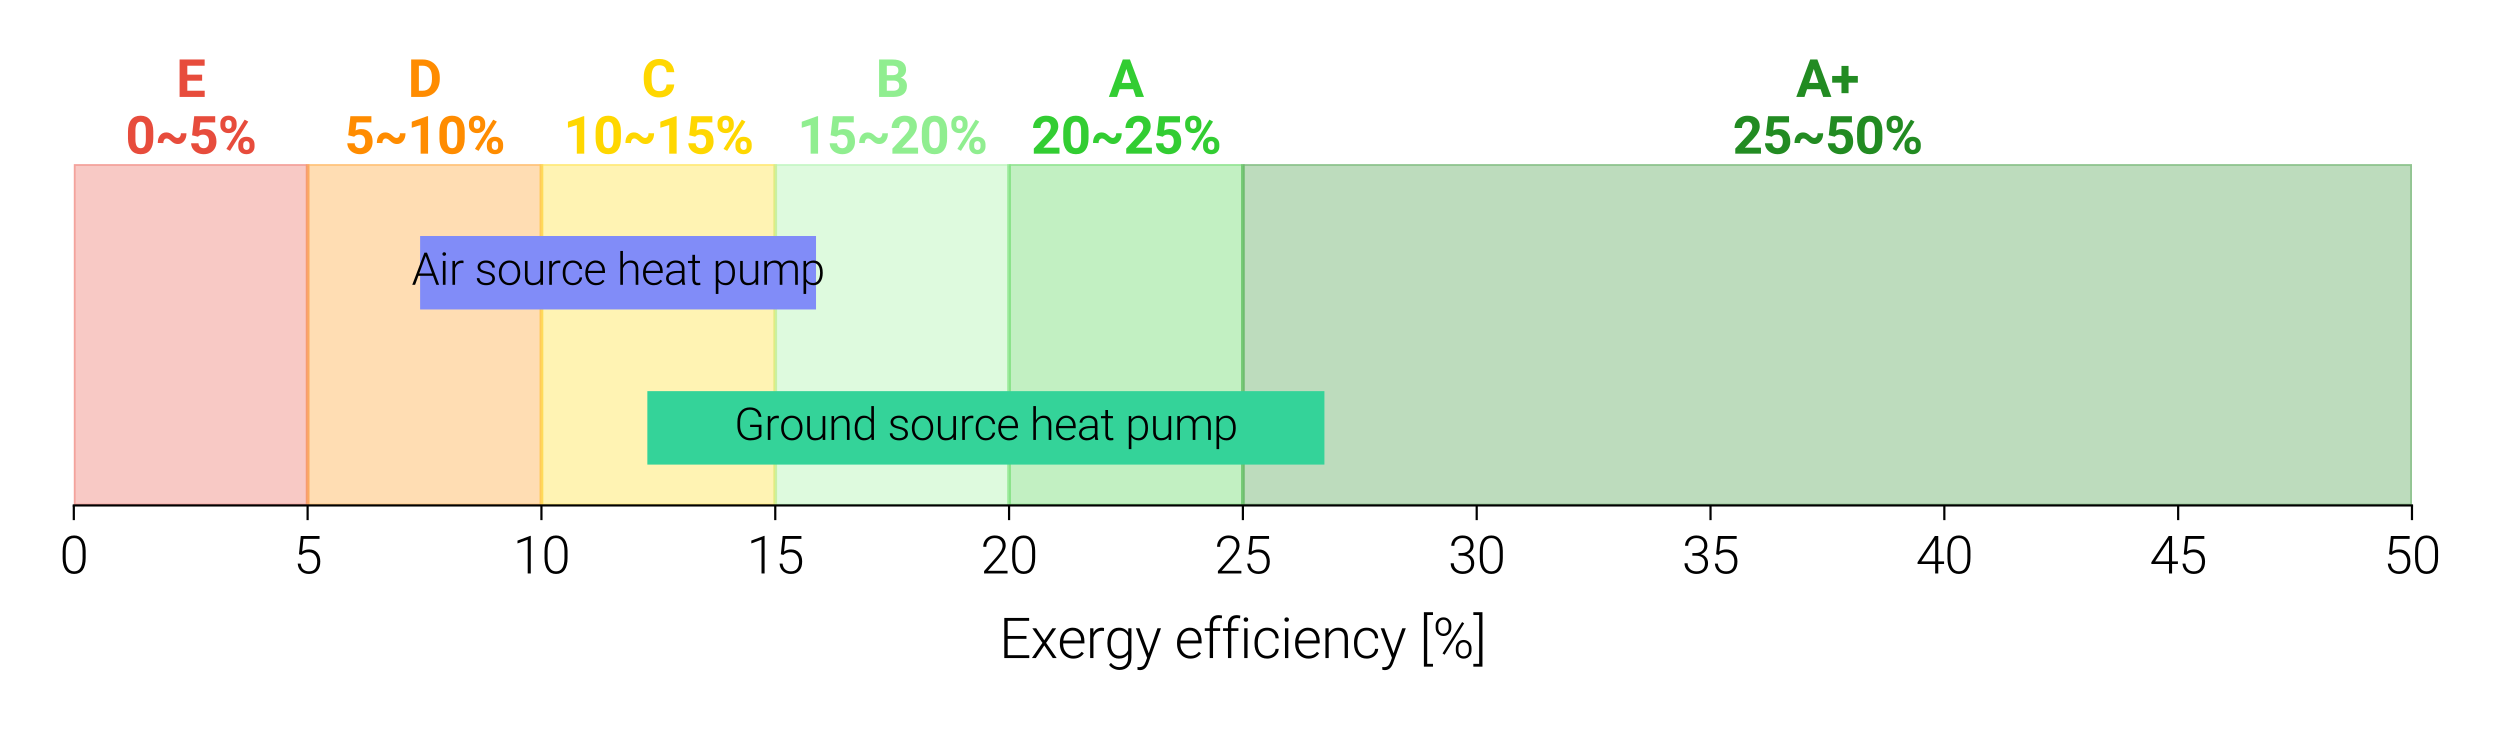 <?xml version="1.0" encoding="utf-8" standalone="no"?>
<!DOCTYPE svg PUBLIC "-//W3C//DTD SVG 1.1//EN"
  "http://www.w3.org/Graphics/SVG/1.1/DTD/svg11.dtd">
<svg xmlns:xlink="http://www.w3.org/1999/xlink" width="340.157pt" height="99.213pt" viewBox="0 0 340.157 99.213" xmlns="http://www.w3.org/2000/svg" version="1.1">
 <defs>
  <style type="text/css">*{stroke-linejoin: round; stroke-linecap: butt}</style>
 </defs>
 <g id="figure_1">
  <g id="patch_1">
   <path d="M 0 99.213 
L 340.157 99.213 
L 340.157 0 
L 0 0 
L 0 99.213 
z
" style="fill: none"/>
  </g>
  <g id="axes_1">
   <g id="patch_2">
    <path d="M 10.043 68.773 
L 328.18 68.773 
L 328.18 22.332 
L 10.043 22.332 
L 10.043 68.773 
z
" style="fill: none"/>
   </g>
   <g id="patch_3">
    <path d="M 10.043 68.773 
L 41.856 68.773 
L 41.856 22.332 
L 10.043 22.332 
z
" clip-path="url(#pc19f962e0c)" style="fill: #e74c3c; opacity: 0.3; stroke: #e74c3c; stroke-width: 0.5; stroke-linejoin: miter"/>
   </g>
   <g id="patch_4">
    <path d="M 41.856 68.773 
L 73.67 68.773 
L 73.67 22.332 
L 41.856 22.332 
z
" clip-path="url(#pc19f962e0c)" style="fill: #ff8c00; opacity: 0.3; stroke: #ff8c00; stroke-width: 0.5; stroke-linejoin: miter"/>
   </g>
   <g id="patch_5">
    <path d="M 73.67 68.773 
L 105.484 68.773 
L 105.484 22.332 
L 73.67 22.332 
z
" clip-path="url(#pc19f962e0c)" style="fill: #ffd700; opacity: 0.3; stroke: #ffd700; stroke-width: 0.5; stroke-linejoin: miter"/>
   </g>
   <g id="patch_6">
    <path d="M 105.484 68.773 
L 137.297 68.773 
L 137.297 22.332 
L 105.484 22.332 
z
" clip-path="url(#pc19f962e0c)" style="fill: #90ee90; opacity: 0.3; stroke: #90ee90; stroke-width: 0.5; stroke-linejoin: miter"/>
   </g>
   <g id="patch_7">
    <path d="M 137.297 68.773 
L 169.111 68.773 
L 169.111 22.332 
L 137.297 22.332 
z
" clip-path="url(#pc19f962e0c)" style="fill: #32cd32; opacity: 0.3; stroke: #32cd32; stroke-width: 0.5; stroke-linejoin: miter"/>
   </g>
   <g id="patch_8">
    <path d="M 169.111 68.773 
L 328.18 68.773 
L 328.18 22.332 
L 169.111 22.332 
z
" clip-path="url(#pc19f962e0c)" style="fill: #228b22; opacity: 0.3; stroke: #228b22; stroke-width: 0.5; stroke-linejoin: miter"/>
   </g>
   <g id="LineCollection_1">
    <path d="M 88.079 58.218 
L 180.203 58.218 
" clip-path="url(#pc19f962e0c)" style="fill: none; stroke: #34d399; stroke-width: 10"/>
   </g>
   <g id="LineCollection_2">
    <path d="M 57.162 37.109 
L 111.031 37.109 
" clip-path="url(#pc19f962e0c)" style="fill: none; stroke: #818cf8; stroke-width: 10"/>
   </g>
   <g id="patch_9">
    <path d="M 10.043 68.773 
L 328.18 68.773 
" style="fill: none; stroke: #000000; stroke-width: 0.3; stroke-linejoin: miter; stroke-linecap: square"/>
   </g>
   <g id="matplotlib.axis_1">
    <g id="xtick_1">
     <g id="line2d_1">
      <defs>
       <path id="mca776f7ccd" d="M 0 0 
L 0 2 
" style="stroke: #000000; stroke-width: 0.3"/>
      </defs>
      <g>
       <use xlink:href="#mca776f7ccd" x="10.043" y="68.773" style="stroke: #000000; stroke-width: 0.3"/>
      </g>
     </g>
     <g id="text_1">
      <!-- 0 -->
      <g transform="translate(8.103 78.023) scale(0.07 -0.07)">
       <defs>
        <path id="Roboto-Light-30" d="M 3172 1897 
Q 3172 934 2819 435 
Q 2466 -63 1778 -63 
Q 1103 -63 743 426 
Q 384 916 375 1850 
L 375 2666 
Q 375 3625 731 4119 
Q 1088 4613 1772 4613 
Q 2447 4613 2803 4136 
Q 3159 3659 3172 2731 
L 3172 1897 
z
M 2797 2713 
Q 2797 3494 2542 3894 
Q 2288 4294 1772 4294 
Q 1266 4294 1009 3903 
Q 753 3513 747 2750 
L 747 1856 
Q 747 1078 1011 665 
Q 1275 253 1778 253 
Q 2278 253 2536 656 
Q 2794 1059 2797 1838 
L 2797 2713 
z
" transform="scale(0.016)"/>
       </defs>
       <use xlink:href="#Roboto-Light-30"/>
      </g>
     </g>
    </g>
    <g id="xtick_2">
     <g id="line2d_2">
      <g>
       <use xlink:href="#mca776f7ccd" x="41.856" y="68.773" style="stroke: #000000; stroke-width: 0.3"/>
      </g>
     </g>
     <g id="text_2">
      <!-- 5 -->
      <g transform="translate(39.916 78.023) scale(0.07 -0.07)">
       <defs>
        <path id="Roboto-Light-35" d="M 681 2331 
L 903 4550 
L 3178 4550 
L 3178 4203 
L 1225 4203 
L 1066 2666 
Q 1431 2916 1922 2916 
Q 2538 2916 2903 2516 
Q 3269 2116 3269 1450 
Q 3269 731 2912 334 
Q 2556 -63 1909 -63 
Q 1316 -63 947 268 
Q 578 600 525 1197 
L 884 1197 
Q 938 731 1200 492 
Q 1463 253 1909 253 
Q 2397 253 2645 562 
Q 2894 872 2894 1444 
Q 2894 1944 2616 2259 
Q 2338 2575 1856 2575 
Q 1591 2575 1394 2508 
Q 1197 2441 978 2247 
L 681 2331 
z
" transform="scale(0.016)"/>
       </defs>
       <use xlink:href="#Roboto-Light-35"/>
      </g>
     </g>
    </g>
    <g id="xtick_3">
     <g id="line2d_3">
      <g>
       <use xlink:href="#mca776f7ccd" x="73.67" y="68.773" style="stroke: #000000; stroke-width: 0.3"/>
      </g>
     </g>
     <g id="text_3">
      <!-- 10 -->
      <g transform="translate(69.79 78.023) scale(0.07 -0.07)">
       <defs>
        <path id="Roboto-Light-31" d="M 2169 0 
L 1794 0 
L 1794 4100 
L 556 3641 
L 556 3991 
L 2106 4566 
L 2169 4566 
L 2169 0 
z
" transform="scale(0.016)"/>
       </defs>
       <use xlink:href="#Roboto-Light-31"/>
       <use xlink:href="#Roboto-Light-30" transform="translate(55.42 0)"/>
      </g>
     </g>
    </g>
    <g id="xtick_4">
     <g id="line2d_4">
      <g>
       <use xlink:href="#mca776f7ccd" x="105.484" y="68.773" style="stroke: #000000; stroke-width: 0.3"/>
      </g>
     </g>
     <g id="text_4">
      <!-- 15 -->
      <g transform="translate(101.604 78.023) scale(0.07 -0.07)">
       <use xlink:href="#Roboto-Light-31"/>
       <use xlink:href="#Roboto-Light-35" transform="translate(55.42 0)"/>
      </g>
     </g>
    </g>
    <g id="xtick_5">
     <g id="line2d_5">
      <g>
       <use xlink:href="#mca776f7ccd" x="137.297" y="68.773" style="stroke: #000000; stroke-width: 0.3"/>
      </g>
     </g>
     <g id="text_5">
      <!-- 20 -->
      <g transform="translate(133.418 78.023) scale(0.07 -0.07)">
       <defs>
        <path id="Roboto-Light-32" d="M 3278 0 
L 428 0 
L 428 288 
L 1988 2056 
Q 2375 2503 2525 2793 
Q 2675 3084 2675 3359 
Q 2675 3791 2422 4042 
Q 2169 4294 1725 4294 
Q 1266 4294 983 4000 
Q 700 3706 700 3238 
L 328 3238 
Q 328 3622 501 3937 
Q 675 4253 995 4433 
Q 1316 4613 1725 4613 
Q 2350 4613 2701 4284 
Q 3053 3956 3053 3391 
Q 3053 3072 2854 2694 
Q 2656 2316 2156 1750 
L 888 316 
L 3278 316 
L 3278 0 
z
" transform="scale(0.016)"/>
       </defs>
       <use xlink:href="#Roboto-Light-32"/>
       <use xlink:href="#Roboto-Light-30" transform="translate(55.42 0)"/>
      </g>
     </g>
    </g>
    <g id="xtick_6">
     <g id="line2d_6">
      <g>
       <use xlink:href="#mca776f7ccd" x="169.111" y="68.773" style="stroke: #000000; stroke-width: 0.3"/>
      </g>
     </g>
     <g id="text_6">
      <!-- 25 -->
      <g transform="translate(165.232 78.023) scale(0.07 -0.07)">
       <use xlink:href="#Roboto-Light-32"/>
       <use xlink:href="#Roboto-Light-35" transform="translate(55.42 0)"/>
      </g>
     </g>
    </g>
    <g id="xtick_7">
     <g id="line2d_7">
      <g>
       <use xlink:href="#mca776f7ccd" x="200.925" y="68.773" style="stroke: #000000; stroke-width: 0.3"/>
      </g>
     </g>
     <g id="text_7">
      <!-- 30 -->
      <g transform="translate(197.045 78.023) scale(0.07 -0.07)">
       <defs>
        <path id="Roboto-Light-33" d="M 1259 2478 
L 1647 2478 
Q 1969 2478 2209 2592 
Q 2450 2706 2576 2904 
Q 2703 3103 2703 3363 
Q 2703 3800 2456 4047 
Q 2209 4294 1747 4294 
Q 1309 4294 1029 4036 
Q 750 3778 750 3356 
L 375 3356 
Q 375 3709 553 4001 
Q 731 4294 1047 4453 
Q 1363 4613 1747 4613 
Q 2366 4613 2722 4275 
Q 3078 3938 3078 3350 
Q 3078 3022 2870 2745 
Q 2663 2469 2300 2331 
Q 2725 2213 2944 1923 
Q 3163 1634 3163 1234 
Q 3163 650 2781 293 
Q 2400 -63 1763 -63 
Q 1356 -63 1017 100 
Q 678 263 492 555 
Q 306 847 306 1234 
L 681 1234 
Q 681 800 984 526 
Q 1288 253 1763 253 
Q 2247 253 2517 501 
Q 2788 750 2788 1222 
Q 2788 1678 2495 1918 
Q 2203 2159 1634 2159 
L 1259 2159 
L 1259 2478 
z
" transform="scale(0.016)"/>
       </defs>
       <use xlink:href="#Roboto-Light-33"/>
       <use xlink:href="#Roboto-Light-30" transform="translate(55.42 0)"/>
      </g>
     </g>
    </g>
    <g id="xtick_8">
     <g id="line2d_8">
      <g>
       <use xlink:href="#mca776f7ccd" x="232.739" y="68.773" style="stroke: #000000; stroke-width: 0.3"/>
      </g>
     </g>
     <g id="text_8">
      <!-- 35 -->
      <g transform="translate(228.859 78.023) scale(0.07 -0.07)">
       <use xlink:href="#Roboto-Light-33"/>
       <use xlink:href="#Roboto-Light-35" transform="translate(55.42 0)"/>
      </g>
     </g>
    </g>
    <g id="xtick_9">
     <g id="line2d_9">
      <g>
       <use xlink:href="#mca776f7ccd" x="264.552" y="68.773" style="stroke: #000000; stroke-width: 0.3"/>
      </g>
     </g>
     <g id="text_9">
      <!-- 40 -->
      <g transform="translate(260.673 78.023) scale(0.07 -0.07)">
       <defs>
        <path id="Roboto-Light-34" d="M 2725 1466 
L 3434 1466 
L 3434 1150 
L 2725 1150 
L 2725 0 
L 2350 0 
L 2350 1150 
L 209 1150 
L 209 1363 
L 2316 4550 
L 2725 4550 
L 2725 1466 
z
M 669 1466 
L 2350 1466 
L 2350 4066 
L 2184 3778 
L 669 1466 
z
" transform="scale(0.016)"/>
       </defs>
       <use xlink:href="#Roboto-Light-34"/>
       <use xlink:href="#Roboto-Light-30" transform="translate(55.42 0)"/>
      </g>
     </g>
    </g>
    <g id="xtick_10">
     <g id="line2d_10">
      <g>
       <use xlink:href="#mca776f7ccd" x="296.366" y="68.773" style="stroke: #000000; stroke-width: 0.3"/>
      </g>
     </g>
     <g id="text_10">
      <!-- 45 -->
      <g transform="translate(292.487 78.023) scale(0.07 -0.07)">
       <use xlink:href="#Roboto-Light-34"/>
       <use xlink:href="#Roboto-Light-35" transform="translate(55.42 0)"/>
      </g>
     </g>
    </g>
    <g id="xtick_11">
     <g id="line2d_11">
      <g>
       <use xlink:href="#mca776f7ccd" x="328.18" y="68.773" style="stroke: #000000; stroke-width: 0.3"/>
      </g>
     </g>
     <g id="text_11">
      <!-- 50 -->
      <g transform="translate(324.3 78.023) scale(0.07 -0.07)">
       <use xlink:href="#Roboto-Light-35"/>
       <use xlink:href="#Roboto-Light-30" transform="translate(55.42 0)"/>
      </g>
     </g>
    </g>
    <g id="text_12">
     <!-- Exergy efficiency [%] -->
     <g transform="translate(135.958 89.538) scale(0.075 -0.075)">
      <defs>
       <path id="Roboto-Light-45" d="M 3088 2181 
L 959 2181 
L 959 325 
L 3406 325 
L 3406 0 
L 575 0 
L 575 4550 
L 3391 4550 
L 3391 4222 
L 959 4222 
L 959 2506 
L 3088 2506 
L 3088 2181 
z
" transform="scale(0.016)"/>
       <path id="Roboto-Light-78" d="M 1550 2009 
L 2463 3381 
L 2906 3381 
L 1759 1722 
L 2956 0 
L 2516 0 
L 1553 1431 
L 591 0 
L 150 0 
L 1344 1722 
L 197 3381 
L 638 3381 
L 1550 2009 
z
" transform="scale(0.016)"/>
       <path id="Roboto-Light-65" d="M 1797 -63 
Q 1366 -63 1017 150 
Q 669 363 475 742 
Q 281 1122 281 1594 
L 281 1728 
Q 281 2216 470 2606 
Q 659 2997 996 3220 
Q 1334 3444 1728 3444 
Q 2344 3444 2705 3023 
Q 3066 2603 3066 1875 
L 3066 1666 
L 653 1666 
L 653 1594 
Q 653 1019 983 636 
Q 1313 253 1813 253 
Q 2113 253 2342 362 
Q 2572 472 2759 713 
L 2994 534 
Q 2581 -63 1797 -63 
z
M 1728 3125 
Q 1306 3125 1017 2815 
Q 728 2506 666 1984 
L 2694 1984 
L 2694 2025 
Q 2678 2513 2415 2819 
Q 2153 3125 1728 3125 
z
" transform="scale(0.016)"/>
       <path id="Roboto-Light-72" d="M 2050 3063 
Q 1931 3084 1797 3084 
Q 1447 3084 1205 2889 
Q 963 2694 859 2322 
L 859 0 
L 488 0 
L 488 3381 
L 853 3381 
L 859 2844 
Q 1156 3444 1813 3444 
Q 1969 3444 2059 3403 
L 2050 3063 
z
" transform="scale(0.016)"/>
       <path id="Roboto-Light-67" d="M 338 1722 
Q 338 2516 689 2980 
Q 1041 3444 1644 3444 
Q 2334 3444 2694 2894 
L 2713 3381 
L 3063 3381 
L 3063 69 
Q 3063 -584 2697 -965 
Q 2331 -1347 1706 -1347 
Q 1353 -1347 1033 -1189 
Q 713 -1031 528 -769 
L 738 -544 
Q 1134 -1031 1681 -1031 
Q 2150 -1031 2412 -754 
Q 2675 -478 2684 13 
L 2684 438 
Q 2325 -63 1638 -63 
Q 1050 -63 694 406 
Q 338 875 338 1672 
L 338 1722 
z
M 716 1656 
Q 716 1009 975 636 
Q 1234 263 1706 263 
Q 2397 263 2684 881 
L 2684 2453 
Q 2553 2778 2306 2948 
Q 2059 3119 1713 3119 
Q 1241 3119 978 2748 
Q 716 2378 716 1656 
z
" transform="scale(0.016)"/>
       <path id="Roboto-Light-79" d="M 1559 538 
L 2547 3381 
L 2950 3381 
L 1506 -575 
L 1431 -750 
Q 1153 -1366 572 -1366 
Q 438 -1366 284 -1322 
L 281 -1013 
L 475 -1031 
Q 750 -1031 920 -895 
Q 1091 -759 1209 -428 
L 1375 28 
L 100 3381 
L 509 3381 
L 1559 538 
z
" transform="scale(0.016)"/>
       <path id="Roboto-Light-20" transform="scale(0.016)"/>
       <path id="Roboto-Light-66" d="M 756 0 
L 756 3075 
L 197 3075 
L 197 3381 
L 756 3381 
L 756 3791 
Q 756 4309 1020 4587 
Q 1284 4866 1756 4866 
Q 1969 4866 2153 4813 
L 2125 4500 
Q 1969 4538 1784 4538 
Q 1475 4538 1303 4345 
Q 1131 4153 1131 3800 
L 1131 3381 
L 1938 3381 
L 1938 3075 
L 1131 3075 
L 1131 0 
L 756 0 
z
" transform="scale(0.016)"/>
       <path id="Roboto-Light-69" d="M 906 0 
L 531 0 
L 531 3381 
L 906 3381 
L 906 0 
z
M 466 4359 
Q 466 4466 534 4539 
Q 603 4613 722 4613 
Q 841 4613 911 4539 
Q 981 4466 981 4359 
Q 981 4253 911 4181 
Q 841 4109 722 4109 
Q 603 4109 534 4181 
Q 466 4253 466 4359 
z
" transform="scale(0.016)"/>
       <path id="Roboto-Light-63" d="M 1738 253 
Q 2128 253 2392 473 
Q 2656 694 2678 1044 
L 3038 1044 
Q 3022 734 2844 479 
Q 2666 225 2370 81 
Q 2075 -63 1738 -63 
Q 1072 -63 683 400 
Q 294 863 294 1644 
L 294 1756 
Q 294 2256 469 2640 
Q 644 3025 970 3234 
Q 1297 3444 1734 3444 
Q 2291 3444 2652 3112 
Q 3013 2781 3038 2241 
L 2678 2241 
Q 2653 2638 2392 2881 
Q 2131 3125 1734 3125 
Q 1228 3125 948 2759 
Q 669 2394 669 1734 
L 669 1625 
Q 669 978 948 615 
Q 1228 253 1738 253 
z
" transform="scale(0.016)"/>
       <path id="Roboto-Light-6e" d="M 844 3381 
L 856 2803 
Q 1047 3116 1331 3280 
Q 1616 3444 1959 3444 
Q 2503 3444 2768 3137 
Q 3034 2831 3038 2219 
L 3038 0 
L 2666 0 
L 2666 2222 
Q 2663 2675 2473 2897 
Q 2284 3119 1869 3119 
Q 1522 3119 1255 2901 
Q 988 2684 859 2316 
L 859 0 
L 488 0 
L 488 3381 
L 844 3381 
z
" transform="scale(0.016)"/>
       <path id="Roboto-Light-5b" d="M 1541 4881 
L 884 4881 
L 884 -656 
L 1541 -656 
L 1541 -975 
L 509 -975 
L 509 5200 
L 1541 5200 
L 1541 4881 
z
" transform="scale(0.016)"/>
       <path id="Roboto-Light-25" d="M 341 3675 
Q 341 4081 592 4348 
Q 844 4616 1231 4616 
Q 1619 4616 1870 4348 
Q 2122 4081 2122 3656 
L 2122 3434 
Q 2122 3034 1873 2767 
Q 1625 2500 1238 2500 
Q 853 2500 597 2762 
Q 341 3025 341 3456 
L 341 3675 
z
M 644 3434 
Q 644 3144 805 2956 
Q 966 2769 1238 2769 
Q 1503 2769 1661 2958 
Q 1819 3147 1819 3447 
L 1819 3675 
Q 1819 3966 1656 4155 
Q 1494 4344 1231 4344 
Q 972 4344 808 4156 
Q 644 3969 644 3656 
L 644 3434 
z
M 2631 1116 
Q 2631 1522 2882 1787 
Q 3134 2053 3518 2053 
Q 3903 2053 4158 1789 
Q 4413 1525 4413 1094 
L 4413 872 
Q 4413 466 4161 200 
Q 3909 -66 3525 -66 
Q 3141 -66 2886 198 
Q 2631 463 2631 888 
L 2631 1116 
z
M 2931 872 
Q 2931 578 3092 390 
Q 3253 203 3525 203 
Q 3794 203 3951 392 
Q 4109 581 4109 888 
L 4109 1116 
Q 4109 1416 3948 1598 
Q 3788 1781 3519 1781 
Q 3256 1781 3093 1597 
Q 2931 1413 2931 1103 
L 2931 872 
z
M 1356 378 
L 1122 528 
L 3344 4084 
L 3578 3934 
L 1356 378 
z
" transform="scale(0.016)"/>
       <path id="Roboto-Light-5d" d="M 0 5200 
L 1034 5200 
L 1034 -975 
L 0 -975 
L 0 -656 
L 659 -656 
L 659 4881 
L 0 4881 
L 0 5200 
z
" transform="scale(0.016)"/>
      </defs>
      <use xlink:href="#Roboto-Light-45"/>
      <use xlink:href="#Roboto-Light-78" transform="translate(56.885 0)"/>
      <use xlink:href="#Roboto-Light-65" transform="translate(105.518 0)"/>
      <use xlink:href="#Roboto-Light-72" transform="translate(157.178 0)"/>
      <use xlink:href="#Roboto-Light-67" transform="translate(190.82 0)"/>
      <use xlink:href="#Roboto-Light-79" transform="translate(246.289 0)"/>
      <use xlink:href="#Roboto-Light-20" transform="translate(293.799 0)"/>
      <use xlink:href="#Roboto-Light-65" transform="translate(318.115 0)"/>
      <use xlink:href="#Roboto-Light-66" transform="translate(369.775 0)"/>
      <use xlink:href="#Roboto-Light-66" transform="translate(402.881 0)"/>
      <use xlink:href="#Roboto-Light-69" transform="translate(435.986 0)"/>
      <use xlink:href="#Roboto-Light-63" transform="translate(458.398 0)"/>
      <use xlink:href="#Roboto-Light-69" transform="translate(509.912 0)"/>
      <use xlink:href="#Roboto-Light-65" transform="translate(532.324 0)"/>
      <use xlink:href="#Roboto-Light-6e" transform="translate(583.984 0)"/>
      <use xlink:href="#Roboto-Light-63" transform="translate(638.916 0)"/>
      <use xlink:href="#Roboto-Light-79" transform="translate(690.43 0)"/>
      <use xlink:href="#Roboto-Light-20" transform="translate(737.939 0)"/>
      <use xlink:href="#Roboto-Light-5b" transform="translate(762.256 0)"/>
      <use xlink:href="#Roboto-Light-25" transform="translate(786.23 0)"/>
      <use xlink:href="#Roboto-Light-5d" transform="translate(860.107 0)"/>
     </g>
    </g>
   </g>
   <g id="matplotlib.axis_2"/>
   <g id="text_13">
    <!-- Ground source heat pump -->
    <g transform="translate(99.899 59.859) scale(0.06 -0.06)">
     <defs>
      <path id="Roboto-Light-47" d="M 3859 541 
Q 3659 256 3232 96 
Q 2806 -63 2278 -63 
Q 1744 -63 1328 193 
Q 913 450 684 919 
Q 456 1388 453 1994 
L 453 2569 
Q 453 3516 931 4064 
Q 1409 4613 2216 4613 
Q 2919 4613 3347 4255 
Q 3775 3897 3856 3269 
L 3472 3269 
Q 3388 3769 3064 4026 
Q 2741 4284 2219 4284 
Q 1581 4284 1209 3831 
Q 838 3378 838 2553 
L 838 2016 
Q 838 1497 1014 1098 
Q 1191 700 1520 481 
Q 1850 263 2278 263 
Q 2775 263 3131 419 
Q 3363 522 3475 659 
L 3475 1834 
L 2253 1834 
L 2253 2159 
L 3859 2159 
L 3859 541 
z
" transform="scale(0.016)"/>
      <path id="Roboto-Light-6f" d="M 281 1741 
Q 281 2228 470 2618 
Q 659 3009 1004 3226 
Q 1350 3444 1788 3444 
Q 2463 3444 2881 2970 
Q 3300 2497 3300 1716 
L 3300 1638 
Q 3300 1147 3111 755 
Q 2922 363 2578 150 
Q 2234 -63 1794 -63 
Q 1122 -63 701 410 
Q 281 884 281 1666 
L 281 1741 
z
M 656 1638 
Q 656 1031 970 642 
Q 1284 253 1794 253 
Q 2300 253 2614 642 
Q 2928 1031 2928 1669 
L 2928 1741 
Q 2928 2128 2784 2450 
Q 2641 2772 2381 2948 
Q 2122 3125 1788 3125 
Q 1288 3125 972 2733 
Q 656 2341 656 1706 
L 656 1638 
z
" transform="scale(0.016)"/>
      <path id="Roboto-Light-75" d="M 2663 428 
Q 2325 -63 1584 -63 
Q 1044 -63 762 251 
Q 481 566 475 1181 
L 475 3381 
L 847 3381 
L 847 1228 
Q 847 263 1628 263 
Q 2441 263 2656 934 
L 2656 3381 
L 3031 3381 
L 3031 0 
L 2669 0 
L 2663 428 
z
" transform="scale(0.016)"/>
      <path id="Roboto-Light-64" d="M 338 1722 
Q 338 2509 689 2976 
Q 1041 3444 1644 3444 
Q 2328 3444 2688 2903 
L 2688 4800 
L 3059 4800 
L 3059 0 
L 2709 0 
L 2694 450 
Q 2334 -63 1638 -63 
Q 1053 -63 695 407 
Q 338 878 338 1678 
L 338 1722 
z
M 716 1656 
Q 716 1009 975 636 
Q 1234 263 1706 263 
Q 2397 263 2688 872 
L 2688 2459 
Q 2397 3119 1713 3119 
Q 1241 3119 978 2748 
Q 716 2378 716 1656 
z
" transform="scale(0.016)"/>
      <path id="Roboto-Light-73" d="M 2513 859 
Q 2513 1138 2289 1306 
Q 2066 1475 1616 1570 
Q 1166 1666 917 1789 
Q 669 1913 548 2091 
Q 428 2269 428 2522 
Q 428 2922 762 3183 
Q 1097 3444 1619 3444 
Q 2184 3444 2526 3164 
Q 2869 2884 2869 2434 
L 2494 2434 
Q 2494 2731 2245 2928 
Q 1997 3125 1619 3125 
Q 1250 3125 1026 2961 
Q 803 2797 803 2534 
Q 803 2281 989 2142 
Q 1175 2003 1667 1887 
Q 2159 1772 2404 1640 
Q 2650 1509 2769 1325 
Q 2888 1141 2888 878 
Q 2888 450 2542 193 
Q 2197 -63 1641 -63 
Q 1050 -63 683 223 
Q 316 509 316 947 
L 691 947 
Q 713 619 967 436 
Q 1222 253 1641 253 
Q 2031 253 2272 425 
Q 2513 597 2513 859 
z
" transform="scale(0.016)"/>
      <path id="Roboto-Light-68" d="M 859 2809 
Q 1044 3113 1331 3278 
Q 1619 3444 1959 3444 
Q 2503 3444 2768 3137 
Q 3034 2831 3038 2219 
L 3038 0 
L 2666 0 
L 2666 2222 
Q 2663 2675 2473 2897 
Q 2284 3119 1869 3119 
Q 1522 3119 1255 2901 
Q 988 2684 859 2316 
L 859 0 
L 488 0 
L 488 4800 
L 859 4800 
L 859 2809 
z
" transform="scale(0.016)"/>
      <path id="Roboto-Light-61" d="M 2622 0 
Q 2566 159 2550 472 
Q 2353 216 2048 76 
Q 1744 -63 1403 -63 
Q 916 -63 614 209 
Q 313 481 313 897 
Q 313 1391 723 1678 
Q 1134 1966 1869 1966 
L 2547 1966 
L 2547 2350 
Q 2547 2713 2323 2920 
Q 2100 3128 1672 3128 
Q 1281 3128 1025 2928 
Q 769 2728 769 2447 
L 394 2450 
Q 394 2853 769 3148 
Q 1144 3444 1691 3444 
Q 2256 3444 2582 3161 
Q 2909 2878 2919 2372 
L 2919 772 
Q 2919 281 3022 38 
L 3022 0 
L 2622 0 
z
M 1447 269 
Q 1822 269 2117 450 
Q 2413 631 2547 934 
L 2547 1678 
L 1878 1678 
Q 1319 1672 1003 1473 
Q 688 1275 688 928 
Q 688 644 898 456 
Q 1109 269 1447 269 
z
" transform="scale(0.016)"/>
      <path id="Roboto-Light-74" d="M 1069 4247 
L 1069 3381 
L 1769 3381 
L 1769 3075 
L 1069 3075 
L 1069 822 
Q 1069 541 1170 403 
Q 1272 266 1509 266 
Q 1603 266 1813 297 
L 1828 -9 
Q 1681 -63 1428 -63 
Q 1044 -63 869 160 
Q 694 384 694 819 
L 694 3075 
L 72 3075 
L 72 3381 
L 694 3381 
L 694 4247 
L 1069 4247 
z
" transform="scale(0.016)"/>
      <path id="Roboto-Light-70" d="M 3206 1656 
Q 3206 866 2856 401 
Q 2506 -63 1919 -63 
Q 1225 -63 856 425 
L 856 -1300 
L 484 -1300 
L 484 3381 
L 831 3381 
L 850 2903 
Q 1216 3444 1909 3444 
Q 2516 3444 2861 2984 
Q 3206 2525 3206 1709 
L 3206 1656 
z
M 2831 1722 
Q 2831 2369 2565 2744 
Q 2300 3119 1825 3119 
Q 1481 3119 1234 2953 
Q 988 2788 856 2472 
L 856 850 
Q 991 559 1241 406 
Q 1491 253 1831 253 
Q 2303 253 2567 629 
Q 2831 1006 2831 1722 
z
" transform="scale(0.016)"/>
      <path id="Roboto-Light-6d" d="M 828 3381 
L 841 2831 
Q 1028 3138 1309 3291 
Q 1591 3444 1934 3444 
Q 2734 3444 2950 2788 
Q 3131 3103 3434 3273 
Q 3738 3444 4103 3444 
Q 5191 3444 5213 2256 
L 5213 0 
L 4838 0 
L 4838 2228 
Q 4834 2681 4642 2900 
Q 4450 3119 4016 3119 
Q 3613 3113 3334 2858 
Q 3056 2603 3025 2238 
L 3025 0 
L 2650 0 
L 2650 2256 
Q 2647 2691 2445 2905 
Q 2244 3119 1825 3119 
Q 1472 3119 1219 2917 
Q 966 2716 844 2319 
L 844 0 
L 469 0 
L 469 3381 
L 828 3381 
z
" transform="scale(0.016)"/>
     </defs>
     <use xlink:href="#Roboto-Light-47"/>
     <use xlink:href="#Roboto-Light-72" transform="translate(68.359 0)"/>
     <use xlink:href="#Roboto-Light-6f" transform="translate(102.002 0)"/>
     <use xlink:href="#Roboto-Light-75" transform="translate(158.008 0)"/>
     <use xlink:href="#Roboto-Light-6e" transform="translate(212.939 0)"/>
     <use xlink:href="#Roboto-Light-64" transform="translate(267.871 0)"/>
     <use xlink:href="#Roboto-Light-20" transform="translate(323.438 0)"/>
     <use xlink:href="#Roboto-Light-73" transform="translate(347.754 0)"/>
     <use xlink:href="#Roboto-Light-6f" transform="translate(398.389 0)"/>
     <use xlink:href="#Roboto-Light-75" transform="translate(454.395 0)"/>
     <use xlink:href="#Roboto-Light-72" transform="translate(509.326 0)"/>
     <use xlink:href="#Roboto-Light-63" transform="translate(542.969 0)"/>
     <use xlink:href="#Roboto-Light-65" transform="translate(594.482 0)"/>
     <use xlink:href="#Roboto-Light-20" transform="translate(646.143 0)"/>
     <use xlink:href="#Roboto-Light-68" transform="translate(670.459 0)"/>
     <use xlink:href="#Roboto-Light-65" transform="translate(725.342 0)"/>
     <use xlink:href="#Roboto-Light-61" transform="translate(777.002 0)"/>
     <use xlink:href="#Roboto-Light-74" transform="translate(830.566 0)"/>
     <use xlink:href="#Roboto-Light-20" transform="translate(862.695 0)"/>
     <use xlink:href="#Roboto-Light-70" transform="translate(887.012 0)"/>
     <use xlink:href="#Roboto-Light-75" transform="translate(942.432 0)"/>
     <use xlink:href="#Roboto-Light-6d" transform="translate(997.363 0)"/>
     <use xlink:href="#Roboto-Light-70" transform="translate(1085.986 0)"/>
    </g>
   </g>
   <g id="text_14">
    <!-- Air source heat pump -->
    <g transform="translate(56.002 38.749) scale(0.06 -0.06)">
     <defs>
      <path id="Roboto-Light-41" d="M 3031 1275 
L 966 1275 
L 497 0 
L 94 0 
L 1816 4550 
L 2181 4550 
L 3903 0 
L 3503 0 
L 3031 1275 
z
M 1084 1603 
L 2909 1603 
L 1997 4081 
L 1084 1603 
z
" transform="scale(0.016)"/>
     </defs>
     <use xlink:href="#Roboto-Light-41"/>
     <use xlink:href="#Roboto-Light-69" transform="translate(62.451 0)"/>
     <use xlink:href="#Roboto-Light-72" transform="translate(84.863 0)"/>
     <use xlink:href="#Roboto-Light-20" transform="translate(118.506 0)"/>
     <use xlink:href="#Roboto-Light-73" transform="translate(142.822 0)"/>
     <use xlink:href="#Roboto-Light-6f" transform="translate(193.457 0)"/>
     <use xlink:href="#Roboto-Light-75" transform="translate(249.463 0)"/>
     <use xlink:href="#Roboto-Light-72" transform="translate(304.395 0)"/>
     <use xlink:href="#Roboto-Light-63" transform="translate(338.037 0)"/>
     <use xlink:href="#Roboto-Light-65" transform="translate(389.551 0)"/>
     <use xlink:href="#Roboto-Light-20" transform="translate(441.211 0)"/>
     <use xlink:href="#Roboto-Light-68" transform="translate(465.527 0)"/>
     <use xlink:href="#Roboto-Light-65" transform="translate(520.41 0)"/>
     <use xlink:href="#Roboto-Light-61" transform="translate(572.07 0)"/>
     <use xlink:href="#Roboto-Light-74" transform="translate(625.635 0)"/>
     <use xlink:href="#Roboto-Light-20" transform="translate(657.764 0)"/>
     <use xlink:href="#Roboto-Light-70" transform="translate(682.08 0)"/>
     <use xlink:href="#Roboto-Light-75" transform="translate(737.5 0)"/>
     <use xlink:href="#Roboto-Light-6d" transform="translate(792.432 0)"/>
     <use xlink:href="#Roboto-Light-70" transform="translate(881.055 0)"/>
    </g>
   </g>
   <g id="text_15">
    <!-- E -->
    <g style="fill: #e74c3c" transform="translate(23.981 13.188) scale(0.07 -0.07)">
     <defs>
      <path id="Roboto-Bold-45" d="M 3144 1972 
L 1344 1972 
L 1344 753 
L 3456 753 
L 3456 0 
L 406 0 
L 406 4550 
L 3450 4550 
L 3450 3791 
L 1344 3791 
L 1344 2706 
L 3144 2706 
L 3144 1972 
z
" transform="scale(0.016)"/>
     </defs>
     <use xlink:href="#Roboto-Bold-45"/>
    </g>
    <!-- 0~5% -->
    <g style="fill: #e74c3c" transform="translate(17.08 20.91) scale(0.07 -0.07)">
     <defs>
      <path id="Roboto-Bold-30" d="M 3372 1881 
Q 3372 938 2981 437 
Q 2591 -63 1838 -63 
Q 1094 -63 700 428 
Q 306 919 297 1834 
L 297 2672 
Q 297 3625 692 4119 
Q 1088 4613 1831 4613 
Q 2575 4613 2969 4123 
Q 3363 3634 3372 2719 
L 3372 1881 
z
M 2469 2800 
Q 2469 3366 2314 3623 
Q 2159 3881 1831 3881 
Q 1513 3881 1361 3636 
Q 1209 3391 1200 2869 
L 1200 1763 
Q 1200 1206 1351 936 
Q 1503 666 1838 666 
Q 2169 666 2316 925 
Q 2463 1184 2469 1719 
L 2469 2800 
z
" transform="scale(0.016)"/>
      <path id="Roboto-Bold-7e" d="M 3816 2478 
Q 3816 1897 3525 1534 
Q 3234 1172 2775 1172 
Q 2544 1172 2345 1261 
Q 2147 1350 1887 1598 
Q 1628 1847 1409 1847 
Q 1228 1847 1115 1690 
Q 1003 1534 1003 1291 
L 331 1297 
Q 331 1878 614 2231 
Q 897 2584 1366 2584 
Q 1609 2584 1809 2490 
Q 2009 2397 2264 2155 
Q 2519 1913 2728 1913 
Q 2913 1913 3030 2078 
Q 3147 2244 3147 2481 
L 3816 2478 
z
" transform="scale(0.016)"/>
      <path id="Roboto-Bold-35" d="M 444 2238 
L 706 4550 
L 3256 4550 
L 3256 3797 
L 1447 3797 
L 1334 2819 
Q 1656 2991 2019 2991 
Q 2669 2991 3037 2587 
Q 3406 2184 3406 1459 
Q 3406 1019 3220 670 
Q 3034 322 2687 129 
Q 2341 -63 1869 -63 
Q 1456 -63 1103 104 
Q 750 272 545 575 
Q 341 878 328 1266 
L 1222 1266 
Q 1250 981 1420 823 
Q 1591 666 1866 666 
Q 2172 666 2337 886 
Q 2503 1106 2503 1509 
Q 2503 1897 2312 2103 
Q 2122 2309 1772 2309 
Q 1450 2309 1250 2141 
L 1163 2059 
L 444 2238 
z
" transform="scale(0.016)"/>
      <path id="Roboto-Bold-25" d="M 297 3675 
Q 297 4094 569 4355 
Q 841 4616 1281 4616 
Q 1728 4616 2000 4358 
Q 2272 4100 2272 3659 
L 2272 3434 
Q 2272 3013 2000 2756 
Q 1728 2500 1288 2500 
Q 844 2500 570 2758 
Q 297 3016 297 3453 
L 297 3675 
z
M 897 3434 
Q 897 3247 1005 3133 
Q 1113 3019 1288 3019 
Q 1463 3019 1566 3134 
Q 1669 3250 1669 3444 
L 1669 3675 
Q 1669 3863 1566 3978 
Q 1463 4094 1281 4094 
Q 1109 4094 1003 3980 
Q 897 3866 897 3663 
L 897 3434 
z
M 2472 1116 
Q 2472 1538 2747 1795 
Q 3022 2053 3459 2053 
Q 3903 2053 4176 1798 
Q 4450 1544 4450 1097 
L 4450 872 
Q 4450 453 4181 195 
Q 3913 -63 3466 -63 
Q 3016 -63 2744 196 
Q 2472 456 2472 884 
L 2472 1116 
z
M 3072 872 
Q 3072 700 3184 578 
Q 3297 456 3466 456 
Q 3847 456 3847 878 
L 3847 1116 
Q 3847 1303 3740 1417 
Q 3634 1531 3459 1531 
Q 3284 1531 3178 1417 
Q 3072 1303 3072 1106 
L 3072 872 
z
M 1466 341 
L 1025 578 
L 3247 4134 
L 3688 3897 
L 1466 341 
z
" transform="scale(0.016)"/>
     </defs>
     <use xlink:href="#Roboto-Bold-30"/>
     <use xlink:href="#Roboto-Bold-7e" transform="translate(57.373 0)"/>
     <use xlink:href="#Roboto-Bold-35" transform="translate(122.217 0)"/>
     <use xlink:href="#Roboto-Bold-25" transform="translate(179.59 0)"/>
    </g>
   </g>
   <g id="text_16">
    <!-- D -->
    <g style="fill: #ff8c00" transform="translate(55.489 13.188) scale(0.07 -0.07)">
     <defs>
      <path id="Roboto-Bold-44" d="M 406 0 
L 406 4550 
L 1806 4550 
Q 2406 4550 2879 4279 
Q 3353 4009 3618 3511 
Q 3884 3013 3884 2378 
L 3884 2169 
Q 3884 1534 3623 1040 
Q 3363 547 2888 275 
Q 2413 3 1816 0 
L 406 0 
z
M 1344 3791 
L 1344 753 
L 1797 753 
Q 2347 753 2637 1112 
Q 2928 1472 2934 2141 
L 2934 2381 
Q 2934 3075 2646 3433 
Q 2359 3791 1806 3791 
L 1344 3791 
z
" transform="scale(0.016)"/>
     </defs>
     <use xlink:href="#Roboto-Bold-44"/>
    </g>
    <!-- 5~10% -->
    <g style="fill: #ff8c00" transform="translate(46.885 20.91) scale(0.07 -0.07)">
     <defs>
      <path id="Roboto-Bold-31" d="M 2503 0 
L 1600 0 
L 1600 3481 
L 522 3147 
L 522 3881 
L 2406 4556 
L 2503 4556 
L 2503 0 
z
" transform="scale(0.016)"/>
     </defs>
     <use xlink:href="#Roboto-Bold-35"/>
     <use xlink:href="#Roboto-Bold-7e" transform="translate(57.373 0)"/>
     <use xlink:href="#Roboto-Bold-31" transform="translate(122.217 0)"/>
     <use xlink:href="#Roboto-Bold-30" transform="translate(179.59 0)"/>
     <use xlink:href="#Roboto-Bold-25" transform="translate(236.963 0)"/>
    </g>
   </g>
   <g id="text_17">
    <!-- C -->
    <g style="fill: #ffd700" transform="translate(87.287 13.188) scale(0.07 -0.07)">
     <defs>
      <path id="Roboto-Bold-43" d="M 3978 1516 
Q 3925 781 3436 359 
Q 2947 -63 2147 -63 
Q 1272 -63 770 526 
Q 269 1116 269 2144 
L 269 2422 
Q 269 3078 500 3578 
Q 731 4078 1161 4345 
Q 1591 4613 2159 4613 
Q 2947 4613 3428 4191 
Q 3909 3769 3984 3006 
L 3047 3006 
Q 3013 3447 2802 3645 
Q 2591 3844 2159 3844 
Q 1691 3844 1458 3508 
Q 1225 3172 1219 2466 
L 1219 2122 
Q 1219 1384 1442 1043 
Q 1666 703 2147 703 
Q 2581 703 2795 901 
Q 3009 1100 3041 1516 
L 3978 1516 
z
" transform="scale(0.016)"/>
     </defs>
     <use xlink:href="#Roboto-Bold-43"/>
    </g>
    <!-- 10~15% -->
    <g style="fill: #ffd700" transform="translate(76.691 20.91) scale(0.07 -0.07)">
     <use xlink:href="#Roboto-Bold-31"/>
     <use xlink:href="#Roboto-Bold-30" transform="translate(57.373 0)"/>
     <use xlink:href="#Roboto-Bold-7e" transform="translate(114.746 0)"/>
     <use xlink:href="#Roboto-Bold-31" transform="translate(179.59 0)"/>
     <use xlink:href="#Roboto-Bold-35" transform="translate(236.963 0)"/>
     <use xlink:href="#Roboto-Bold-25" transform="translate(294.336 0)"/>
    </g>
   </g>
   <g id="text_18">
    <!-- B -->
    <g style="fill: #90ee90" transform="translate(119.157 13.188) scale(0.07 -0.07)">
     <defs>
      <path id="Roboto-Bold-42" d="M 406 0 
L 406 4550 
L 2000 4550 
Q 2828 4550 3256 4233 
Q 3684 3916 3684 3303 
Q 3684 2969 3512 2714 
Q 3341 2459 3034 2341 
Q 3384 2253 3586 1987 
Q 3788 1722 3788 1338 
Q 3788 681 3369 343 
Q 2950 6 2175 0 
L 406 0 
z
M 1344 1981 
L 1344 753 
L 2147 753 
Q 2478 753 2664 911 
Q 2850 1069 2850 1347 
Q 2850 1972 2203 1981 
L 1344 1981 
z
M 1344 2644 
L 2038 2644 
Q 2747 2656 2747 3209 
Q 2747 3519 2567 3655 
Q 2388 3791 2000 3791 
L 1344 3791 
L 1344 2644 
z
" transform="scale(0.016)"/>
     </defs>
     <use xlink:href="#Roboto-Bold-42"/>
    </g>
    <!-- 15~20% -->
    <g style="fill: #90ee90" transform="translate(108.505 20.91) scale(0.07 -0.07)">
     <defs>
      <path id="Roboto-Bold-32" d="M 3428 0 
L 309 0 
L 309 619 
L 1781 2188 
Q 2084 2519 2229 2766 
Q 2375 3013 2375 3234 
Q 2375 3538 2222 3711 
Q 2069 3884 1784 3884 
Q 1478 3884 1301 3673 
Q 1125 3463 1125 3119 
L 219 3119 
Q 219 3534 417 3878 
Q 616 4222 978 4417 
Q 1341 4613 1800 4613 
Q 2503 4613 2892 4275 
Q 3281 3938 3281 3322 
Q 3281 2984 3106 2634 
Q 2931 2284 2506 1819 
L 1472 728 
L 3428 728 
L 3428 0 
z
" transform="scale(0.016)"/>
     </defs>
     <use xlink:href="#Roboto-Bold-31"/>
     <use xlink:href="#Roboto-Bold-35" transform="translate(57.373 0)"/>
     <use xlink:href="#Roboto-Bold-7e" transform="translate(114.746 0)"/>
     <use xlink:href="#Roboto-Bold-32" transform="translate(179.59 0)"/>
     <use xlink:href="#Roboto-Bold-30" transform="translate(236.963 0)"/>
     <use xlink:href="#Roboto-Bold-25" transform="translate(294.336 0)"/>
    </g>
   </g>
   <g id="text_19">
    <!-- A -->
    <g style="fill: #32cd32" transform="translate(150.85 13.188) scale(0.07 -0.07)">
     <defs>
      <path id="Roboto-Bold-41" d="M 2975 938 
L 1331 938 
L 1019 0 
L 22 0 
L 1716 4550 
L 2584 4550 
L 4288 0 
L 3291 0 
L 2975 938 
z
M 1584 1697 
L 2722 1697 
L 2150 3400 
L 1584 1697 
z
" transform="scale(0.016)"/>
     </defs>
     <use xlink:href="#Roboto-Bold-41"/>
    </g>
    <!-- 20~25% -->
    <g style="fill: #32cd32" transform="translate(140.318 20.91) scale(0.07 -0.07)">
     <use xlink:href="#Roboto-Bold-32"/>
     <use xlink:href="#Roboto-Bold-30" transform="translate(57.373 0)"/>
     <use xlink:href="#Roboto-Bold-7e" transform="translate(114.746 0)"/>
     <use xlink:href="#Roboto-Bold-32" transform="translate(179.59 0)"/>
     <use xlink:href="#Roboto-Bold-35" transform="translate(236.963 0)"/>
     <use xlink:href="#Roboto-Bold-25" transform="translate(294.336 0)"/>
    </g>
   </g>
   <g id="text_20">
    <!-- A+ -->
    <g style="fill: #228b22" transform="translate(244.38 13.188) scale(0.07 -0.07)">
     <defs>
      <path id="Roboto-Bold-2b" d="M 2169 2547 
L 3297 2547 
L 3297 1731 
L 2169 1731 
L 2169 456 
L 1309 456 
L 1309 1731 
L 178 1731 
L 178 2547 
L 1309 2547 
L 1309 3769 
L 2169 3769 
L 2169 2547 
z
" transform="scale(0.016)"/>
     </defs>
     <use xlink:href="#Roboto-Bold-41"/>
     <use xlink:href="#Roboto-Bold-2b" transform="translate(67.285 0)"/>
    </g>
    <!-- 25~50% -->
    <g style="fill: #228b22" transform="translate(235.76 20.91) scale(0.07 -0.07)">
     <use xlink:href="#Roboto-Bold-32"/>
     <use xlink:href="#Roboto-Bold-35" transform="translate(57.373 0)"/>
     <use xlink:href="#Roboto-Bold-7e" transform="translate(114.746 0)"/>
     <use xlink:href="#Roboto-Bold-35" transform="translate(179.59 0)"/>
     <use xlink:href="#Roboto-Bold-30" transform="translate(236.963 0)"/>
     <use xlink:href="#Roboto-Bold-25" transform="translate(294.336 0)"/>
    </g>
   </g>
  </g>
 </g>
 <defs>
  <clipPath id="pc19f962e0c">
   <rect x="10.043" y="22.332" width="318.137" height="46.441"/>
  </clipPath>
 </defs>
</svg>
